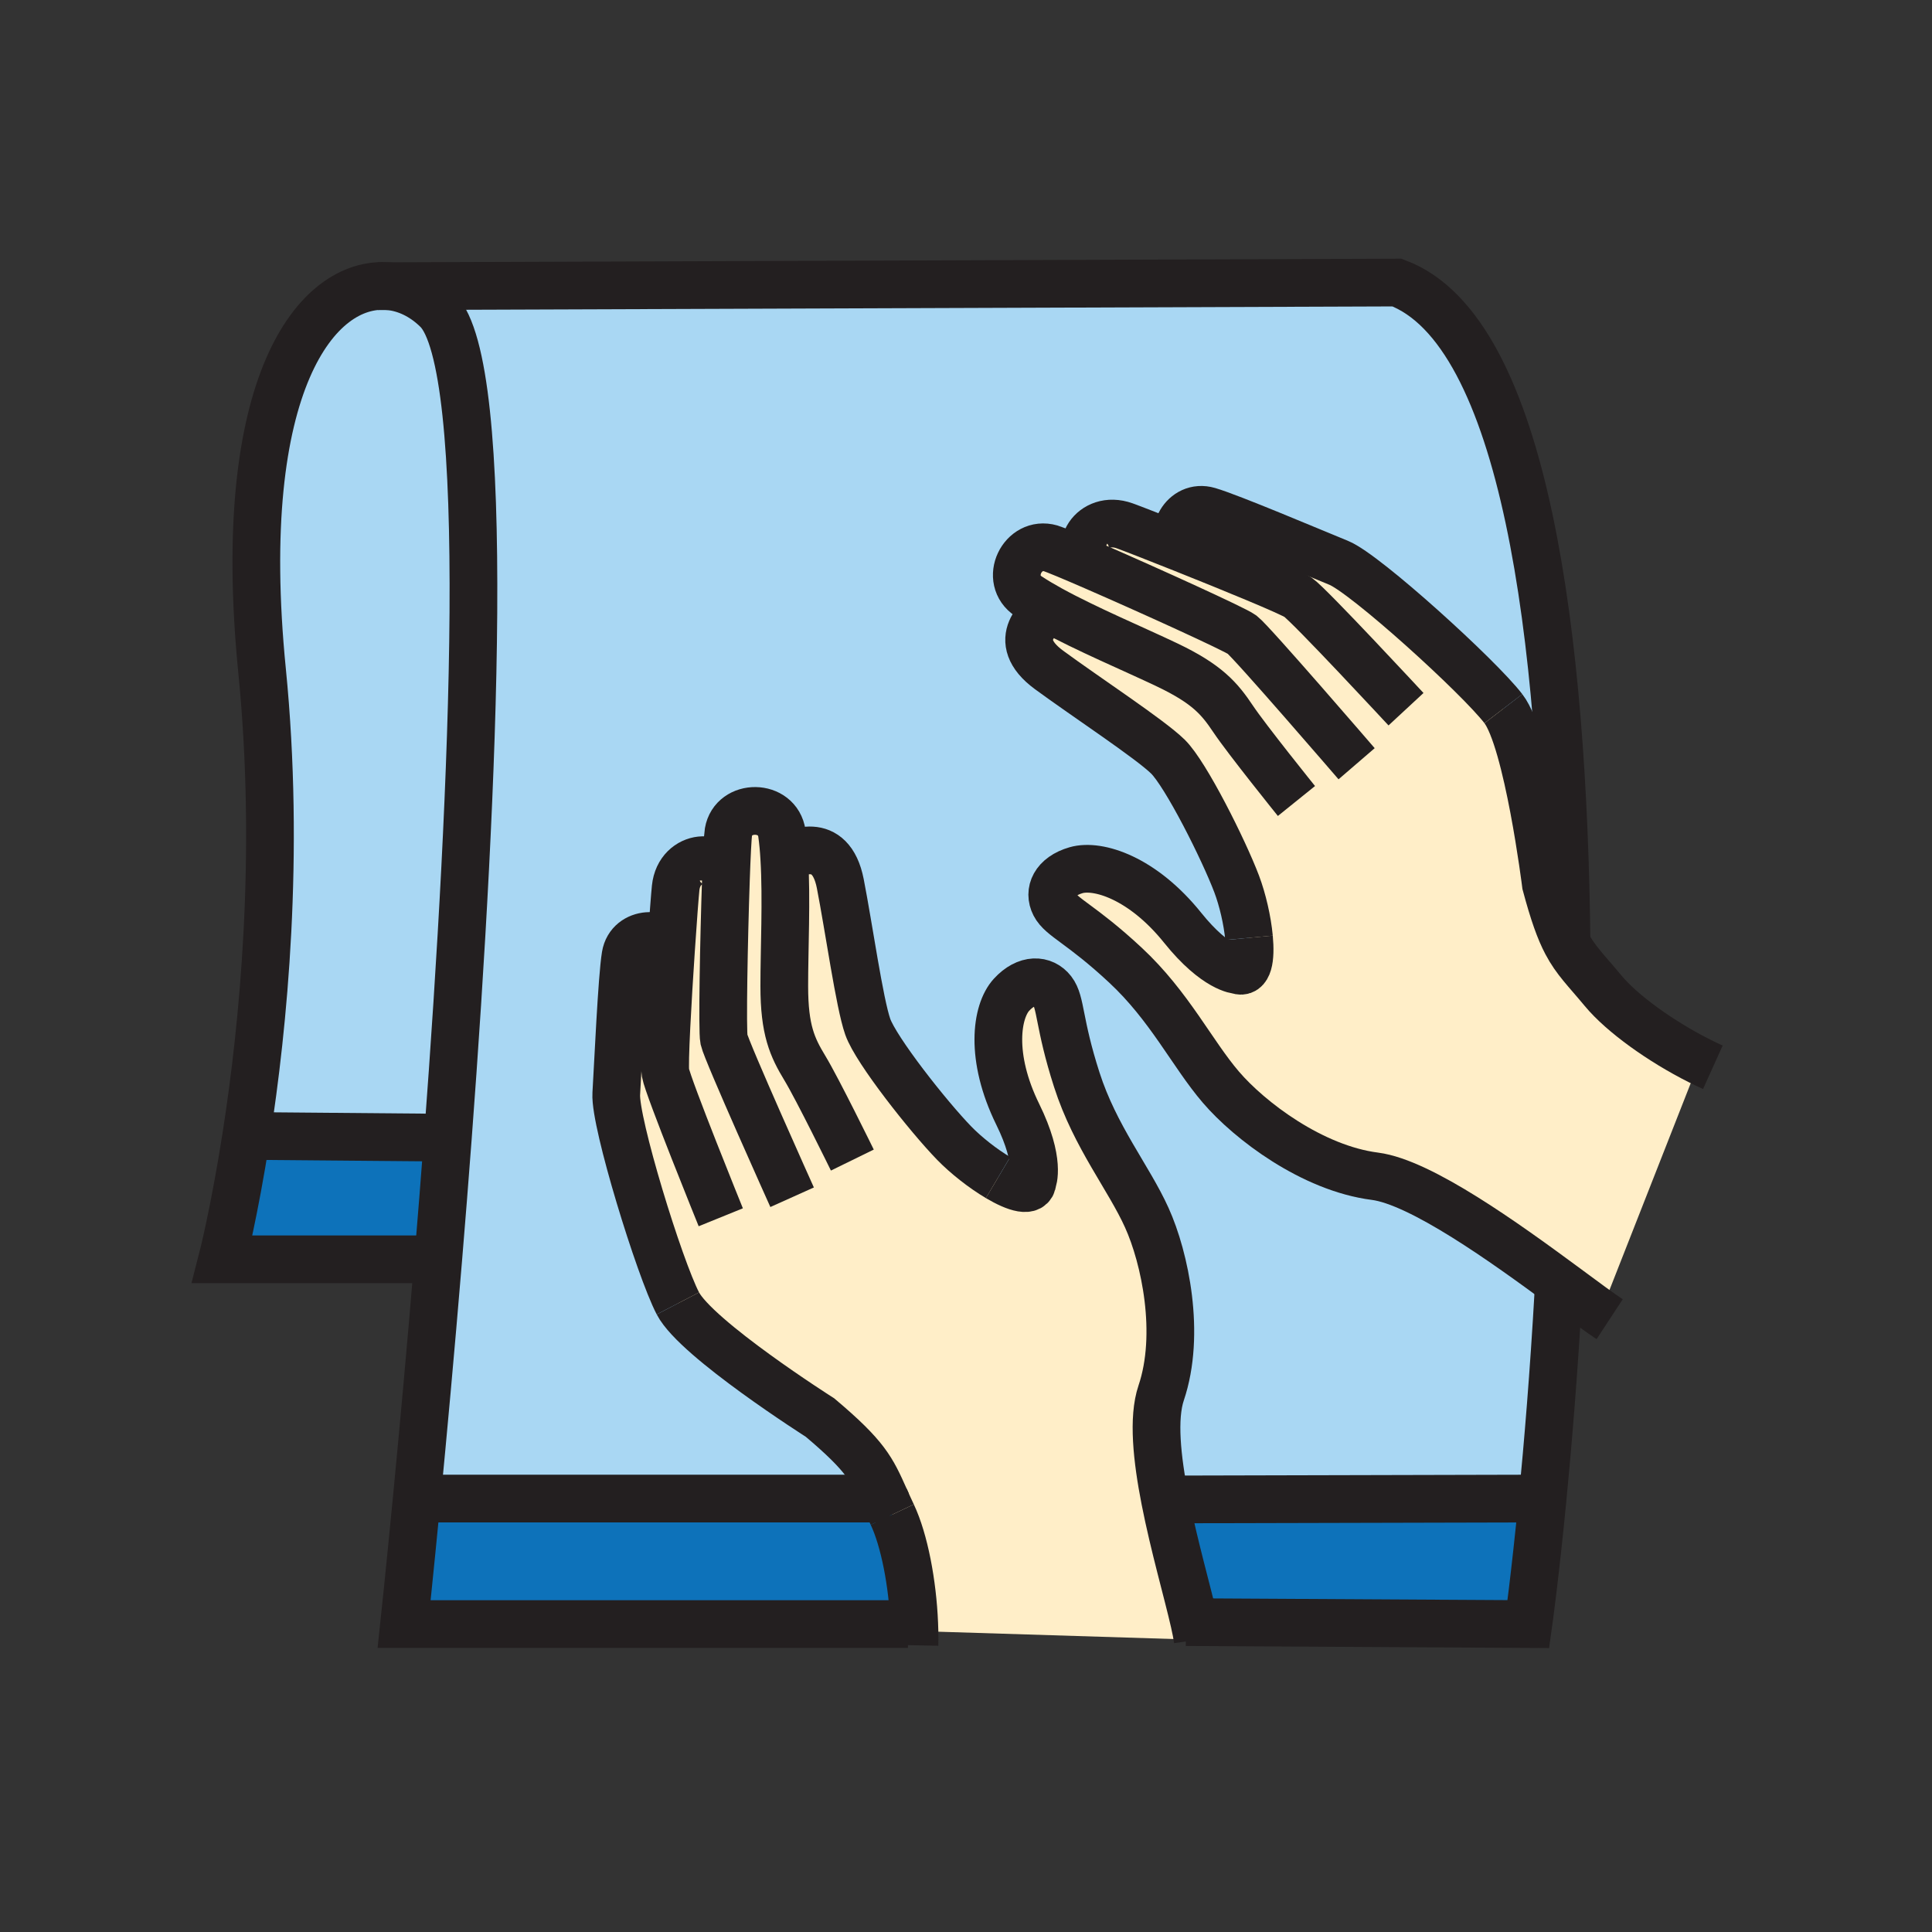 <?xml version="1.0" encoding="iso-8859-1"?>
<!-- Generator: Adobe Illustrator 12.0.1, SVG Export Plug-In . SVG Version: 6.00 Build 51448)  -->
<!DOCTYPE svg PUBLIC "-//W3C//DTD SVG 1.1//EN" "http://www.w3.org/Graphics/SVG/1.1/DTD/svg11.dtd">
<svg  version="1.1" id="Layer_1" xmlns="http://www.w3.org/2000/svg" xmlns:xlink="http://www.w3.org/1999/xlink" width="850.394" height="850.394"
	 viewBox="0 0 850.394 850.394" style="overflow:visible;enable-background:new 0 0 850.394 850.394;" xml:space="preserve">
<rect x="0" y="0" width="850.394" height="850.394" fill="#333333" stroke="none"/>
<g id="XMLID_5_">
	<g>
		<path style="fill:#FFEEC8;" d="M520.76,241.48l0.03-0.07c-6.71-5.84,0.21-19.74,11.12-16.53c9.649,2.82,45.53,18.05,57.33,22.85
			c11.779,4.79,61.71,50.13,72.49,64.2c10.81,14.07,18.72,77.37,18.72,77.37c3.39,12.64,6.08,20.15,9.069,25.81
			c4.04,7.67,8.601,11.93,16.091,20.96c8.399,10.14,25.6,22.439,42.439,30.899L706,574l-5.59,0.96c-3.68-2.68-8.01-5.9-12.79-9.42
			c-24.97-18.4-62.19-45.2-82.43-47.8c-27.601-3.53-55.15-24.45-67.79-39.2c-12.66-14.75-22.561-35.6-42.04-53.73
			c-19.45-18.11-28.17-20.92-31.101-26.62c-2.92-5.69-0.14-12.42,9.42-15.17c9.561-2.74,29.17,3.29,46.9,25.37
			c14.64,18.23,24.16,18.6,24.16,18.6c4.75,1.88,5.89-5.05,5.029-14.2c-0.699-7.62-2.829-16.8-5.43-23.68
			c-5.71-15.09-22.38-48.34-30.27-56.08c-7.9-7.75-36.12-26.25-52.32-38.15c-18.21-13.38-2.96-24.42,0.59-26.67
			c-3.479-1.92-6.71-3.83-9.58-5.72c-11.16-7.35-2.72-24.69,9.721-21.12c1.859,0.54,9.34,3.67,19.14,7.93l0.43-0.99
			c-10.42-6.01-1.34-21.98,12.97-16.87C497.94,232.48,508.43,236.56,520.76,241.48z"/>
		<path style="fill:#A9D7F3;" d="M689.53,415.1l-0.011,0.01c-2.989-5.66-5.68-13.17-9.069-25.81c0,0-7.91-63.3-18.72-77.37
			c-10.78-14.07-60.711-59.41-72.49-64.2c-11.8-4.8-47.681-20.03-57.33-22.85c-10.91-3.21-17.83,10.69-11.12,16.53l-0.03,0.07
			c-12.33-4.92-22.819-9-25.74-10.04c-14.31-5.11-23.39,10.86-12.97,16.87l-0.43,0.99c-9.8-4.26-17.28-7.39-19.14-7.93
			c-12.44-3.57-20.881,13.77-9.721,21.12c2.87,1.89,6.101,3.8,9.58,5.72c-3.55,2.25-18.8,13.29-0.59,26.67
			c16.2,11.9,44.42,30.4,52.32,38.15c7.89,7.74,24.56,40.99,30.27,56.08c2.601,6.88,4.73,16.06,5.43,23.68
			c0.86,9.15-0.279,16.08-5.029,14.2c0,0-9.521-0.37-24.16-18.6c-17.73-22.08-37.34-28.11-46.9-25.37
			c-9.56,2.75-12.34,9.48-9.42,15.17c2.931,5.7,11.65,8.51,31.101,26.62c19.479,18.13,29.38,38.98,42.04,53.73
			c12.64,14.75,40.189,35.67,67.79,39.2c20.239,2.6,57.46,29.399,82.43,47.8L686,568c-2.06,36.48-4.69,67.86-7.05,92.14l-5.36-0.529
			L514,660l-1.2,0.18c-3.58-18.25-5.43-35.989-1.71-47.029c8.79-26.011,1.67-59.551-6.32-77.181
			c-7.96-17.649-22.71-35.51-30.8-60.67c-8.09-25.14-6.859-34.09-10.79-39.17c-3.93-5.07-11.29-5.53-17.96,1.74
			c-6.67,7.3-9.689,27.31,2.771,52.649c10.279,20.91,6.479,29.521,6.479,29.521c-0.35,5.02-7.18,3.02-15.17-1.72
			c-6.66-3.94-14.12-9.82-19.27-15.12c-11.32-11.641-34.44-40.891-38.08-51.26c-3.65-10.381-8.27-43.46-12.09-63.01
			c-4.3-21.95-21.02-13.27-24.65-11.09c-0.22-3.92-0.56-7.62-1.04-10.98c-1.87-13.11-21.39-13.16-23.54-0.57
			c-0.33,1.92-0.74,10.25-1.12,21.14l-1.02-0.04c-0.24-12.62-19.51-11.78-21.09,3.43c-0.32,3.04-1.17,14.13-2.04,27.21l-0.08-0.01
			c-2.41-8.49-18.13-8.41-19.94,2.66c-1.62,9.78-3.32,48.24-4.08,60.79c-0.75,12.54,18.95,76.54,27.12,92.24
			c8.16,15.7,62.57,50.26,62.57,50.26c20.37,17.2,22.8,22.79,28.57,35.641H183.44c2.69-27.87,6.06-64.431,9.45-105.32
			c1.43-17.19,2.86-35.14,4.24-53.521c11.61-154.54,19.9-340.129-4.65-364.31c-6.26-6.17-13.77-9.85-21.64-10.5l444.05-1.59
			C671.68,145.52,688.15,282.92,689.53,415.1z"/>
		<path style="fill:#0D72BA;" d="M673.59,659.61l5.36,0.529c-3.37,34.551-6.22,54.721-6.22,54.721L525.7,714.02
			c-2.97-13.09-8.97-33.779-12.9-53.84L514,660L673.59,659.61z"/>
		<path style="fill:#FFEEC8;" d="M525.7,714.02c0.68,3.021,1.2,5.641,1.5,7.75L406,718l-3.48,0.06c-0.02-1.1-0.06-2.21-0.11-3.319
			c-0.71-17.79-4.36-36.851-9.67-48.08c-1.23-2.601-2.27-4.92-3.22-7.04v-0.01c-5.77-12.851-8.2-18.44-28.57-35.641
			c0,0-54.41-34.56-62.57-50.26c-8.17-15.7-27.87-79.7-27.12-92.24c0.76-12.55,2.46-51.01,4.08-60.79
			c1.81-11.07,17.53-11.15,19.94-2.66l0.08,0.01c0.87-13.08,1.72-24.17,2.04-27.21c1.58-15.21,20.85-16.05,21.09-3.43l1.02,0.04
			c0.38-10.89,0.79-19.22,1.12-21.14c2.15-12.59,21.67-12.54,23.54,0.57c0.48,3.36,0.82,7.06,1.04,10.98
			c3.63-2.18,20.35-10.86,24.65,11.09c3.82,19.55,8.44,52.629,12.09,63.01c3.64,10.369,26.76,39.619,38.08,51.26
			c5.15,5.3,12.61,11.18,19.27,15.12c7.99,4.739,14.82,6.739,15.17,1.72c0,0,3.8-8.61-6.479-29.521
			c-12.46-25.34-9.44-45.35-2.771-52.649c6.67-7.271,14.03-6.811,17.96-1.74c3.931,5.08,2.7,14.03,10.79,39.17
			c8.09,25.16,22.84,43.021,30.8,60.67c7.99,17.63,15.11,51.17,6.32,77.181c-3.72,11.04-1.87,28.779,1.71,47.029
			C516.73,680.24,522.73,700.93,525.7,714.02z"/>
		<path style="fill:#0D72BA;" d="M402.41,714.74l-2.75,0.12H177.88c0,0,2.26-21.101,5.56-55.25h206.08v0.01
			c0.95,2.12,1.99,4.439,3.22,7.04C398.05,677.89,401.7,696.95,402.41,714.74z"/>
		<path style="fill:#A9D7F3;" d="M170.8,125.96c0.01,0,0.02,0,0.04,0c7.87,0.65,15.38,4.33,21.64,10.5
			c24.55,24.18,16.26,209.77,4.65,364.31h-0.01L108.39,500c7.53-48.26,15.02-123.59,6.97-204.7
			C102.77,168.53,139.62,123.45,170.8,125.96z"/>
		<path style="fill:#0D72BA;" d="M197.12,500.77h0.01c-1.38,18.381-2.81,36.33-4.24,53.521H97.83c0,0,5.29-20.521,10.56-54.29
			L197.12,500.77z"/>
	</g>
	<g>
		<path style="fill:none;stroke:#231F20;stroke-width:21;stroke-miterlimit:10;" d="M317.26,535.8c0,0-23.31-57.45-24.35-63.63
			c-0.64-3.91,0.96-31.9,2.45-54.14c0.87-13.08,1.72-24.17,2.04-27.21c1.58-15.21,20.85-16.05,21.09-3.43"/>
		<path style="fill:none;stroke:#231F20;stroke-width:21;stroke-miterlimit:10;" d="M348.66,526.98c0,0-28.89-64.23-30-69.461
			c-0.8-3.68-0.04-44.169,0.85-70.089c0.38-10.89,0.79-19.22,1.12-21.14c2.15-12.59,21.67-12.54,23.54,0.57
			c0.48,3.36,0.82,7.06,1.04,10.98c1.09,17.92-0.02,40.41,0,56.25c0,19.311,3.52,26.891,9.07,36.061
			c5.56,9.17,20.89,40.47,20.89,40.47"/>
		<path style="fill:none;stroke:#231F20;stroke-width:21;stroke-miterlimit:10;" d="M439.3,518.32
			c7.99,4.739,14.82,6.739,15.17,1.72c0,0,3.8-8.61-6.479-29.521c-12.46-25.34-9.44-45.35-2.771-52.649
			c6.67-7.271,14.03-6.811,17.96-1.74c3.931,5.08,2.7,14.03,10.79,39.17c8.09,25.16,22.84,43.021,30.8,60.67
			c7.99,17.63,15.11,51.17,6.32,77.181c-3.72,11.04-1.87,28.779,1.71,47.029c3.931,20.061,9.931,40.75,12.9,53.84
			c0.68,3.021,1.2,5.641,1.5,7.75"/>
		<path style="fill:none;stroke:#231F20;stroke-width:21;stroke-miterlimit:10;" d="M344.51,378.28c0,0,0.25-0.17,0.7-0.44
			c3.63-2.18,20.35-10.86,24.65,11.09c3.82,19.55,8.44,52.629,12.09,63.01c3.64,10.369,26.76,39.619,38.08,51.26
			c5.15,5.3,12.61,11.18,19.27,15.12"/>
		<path style="fill:none;stroke:#231F20;stroke-width:21;stroke-miterlimit:10;" d="M298.38,573.71
			c-8.17-15.7-27.87-79.7-27.12-92.24c0.76-12.55,2.46-51.01,4.08-60.79c1.81-11.07,17.53-11.15,19.94-2.66"/>
		<path style="fill:none;stroke:#231F20;stroke-width:21;stroke-miterlimit:10;" d="M389.52,659.62v-0.01
			c-5.77-12.851-8.2-18.44-28.57-35.641c0,0-54.41-34.56-62.57-50.26"/>
		<path style="fill:none;stroke:#231F20;stroke-width:21;stroke-miterlimit:10;" d="M392.74,666.66c-1.23-2.601-2.27-4.92-3.22-7.04
			"/>
		<path style="fill:none;stroke:#231F20;stroke-width:21;stroke-miterlimit:10;" d="M402.52,724.19c0.04-2.011,0.04-4.051,0-6.131
			c-0.02-1.1-0.06-2.21-0.11-3.319c-0.71-17.79-4.36-36.851-9.67-48.08"/>
		<path style="fill:none;stroke:#231F20;stroke-width:21;stroke-miterlimit:10;" d="M618.87,312.17c0,0-42.36-45.68-47.55-49.29
			c-3.29-2.27-29.58-13.04-50.561-21.4c-12.33-4.92-22.819-9-25.74-10.04c-14.31-5.11-23.39,10.86-12.97,16.87
			c0.21,0.12,0.431,0.24,0.65,0.35"/>
		<path style="fill:none;stroke:#231F20;stroke-width:21;stroke-miterlimit:10;" d="M597.13,336.17c0,0-46.13-53.57-50.41-56.83
			c-3.06-2.32-41.05-19.58-65.1-30.04c-9.8-4.26-17.28-7.39-19.14-7.93c-12.44-3.57-20.881,13.77-9.721,21.12
			c2.87,1.89,6.101,3.8,9.58,5.72c15.91,8.75,36.94,17.55,51.41,24.47c17.64,8.41,23.04,14.83,29.01,23.74
			c5.96,8.93,27.891,36.15,27.891,36.15"/>
		<path style="fill:none;stroke:#231F20;stroke-width:21;stroke-miterlimit:10;" d="M549.77,412.79
			c0.86,9.15-0.279,16.08-5.029,14.2c0,0-9.521-0.37-24.16-18.6c-17.73-22.08-37.34-28.11-46.9-25.37
			c-9.56,2.75-12.34,9.48-9.42,15.17c2.931,5.7,11.65,8.51,31.101,26.62c19.479,18.13,29.38,38.98,42.04,53.73
			c12.64,14.75,40.189,35.67,67.79,39.2c20.239,2.6,57.46,29.399,82.43,47.8c4.78,3.52,9.11,6.74,12.79,9.42
			c3.26,2.38,6.01,4.33,8.1,5.7"/>
		<path style="fill:none;stroke:#231F20;stroke-width:21;stroke-miterlimit:10;" d="M463.04,267.78c0,0-0.26,0.14-0.7,0.43
			c-3.55,2.25-18.8,13.29-0.59,26.67c16.2,11.9,44.42,30.4,52.32,38.15c7.89,7.74,24.56,40.99,30.27,56.08
			c2.601,6.88,4.73,16.06,5.43,23.68"/>
		<path style="fill:none;stroke:#231F20;stroke-width:21;stroke-miterlimit:10;" d="M661.73,311.93
			c-10.78-14.07-60.711-59.41-72.49-64.2c-11.8-4.8-47.681-20.03-57.33-22.85c-10.91-3.21-17.83,10.69-11.12,16.53"/>
		<path style="fill:none;stroke:#231F20;stroke-width:21;stroke-miterlimit:10;" d="M753.94,469.78
			c-1.95-0.88-3.921-1.82-5.891-2.811c-16.84-8.46-34.04-20.76-42.439-30.899c-7.49-9.03-12.051-13.291-16.091-20.96
			c-2.989-5.66-5.68-13.17-9.069-25.81c0,0-7.91-63.3-18.72-77.37"/>
		<line style="fill:none;stroke:#231F20;stroke-width:21;" x1="170.8" y1="125.96" x2="166.31" y2="125.98"/>
		<path style="fill:none;stroke:#231F20;stroke-width:21;" d="M689.53,415.1c-1.38-132.18-17.851-269.58-74.641-290.73l-444.05,1.59
			"/>
		<path style="fill:none;stroke:#231F20;stroke-width:21;" d="M522,714l3.7,0.02l147.03,0.841c0,0,2.85-20.17,6.22-54.721
			c2.359-24.279,4.99-55.659,7.05-92.14"/>
		<path style="fill:none;stroke:#231F20;stroke-width:21;" d="M192.89,554.29H97.83c0,0,5.29-20.521,10.56-54.29
			c7.53-48.26,15.02-123.59,6.97-204.7c-12.59-126.77,24.26-171.85,55.44-169.34c0.01,0,0.02,0,0.04,0
			c7.87,0.65,15.38,4.33,21.64,10.5c24.55,24.18,16.26,209.77,4.65,364.31C195.75,519.15,194.32,537.1,192.89,554.29
			c-3.39,40.89-6.76,77.45-9.45,105.32c-3.3,34.149-5.56,55.25-5.56,55.25h221.78"/>
		<line style="fill:none;stroke:#231F20;stroke-width:21;" x1="514" y1="660" x2="673.59" y2="659.61"/>
		<polyline style="fill:none;stroke:#231F20;stroke-width:21;" points="183.44,659.61 389.52,659.61 391.73,659.61 		"/>
		<polyline style="fill:none;stroke:#231F20;stroke-width:21;" points="108,500 108.39,500 197.12,500.77 		"/>
	</g>
</g>
<rect style="fill:none;" width="850.394" height="850.394"/>
</svg>
